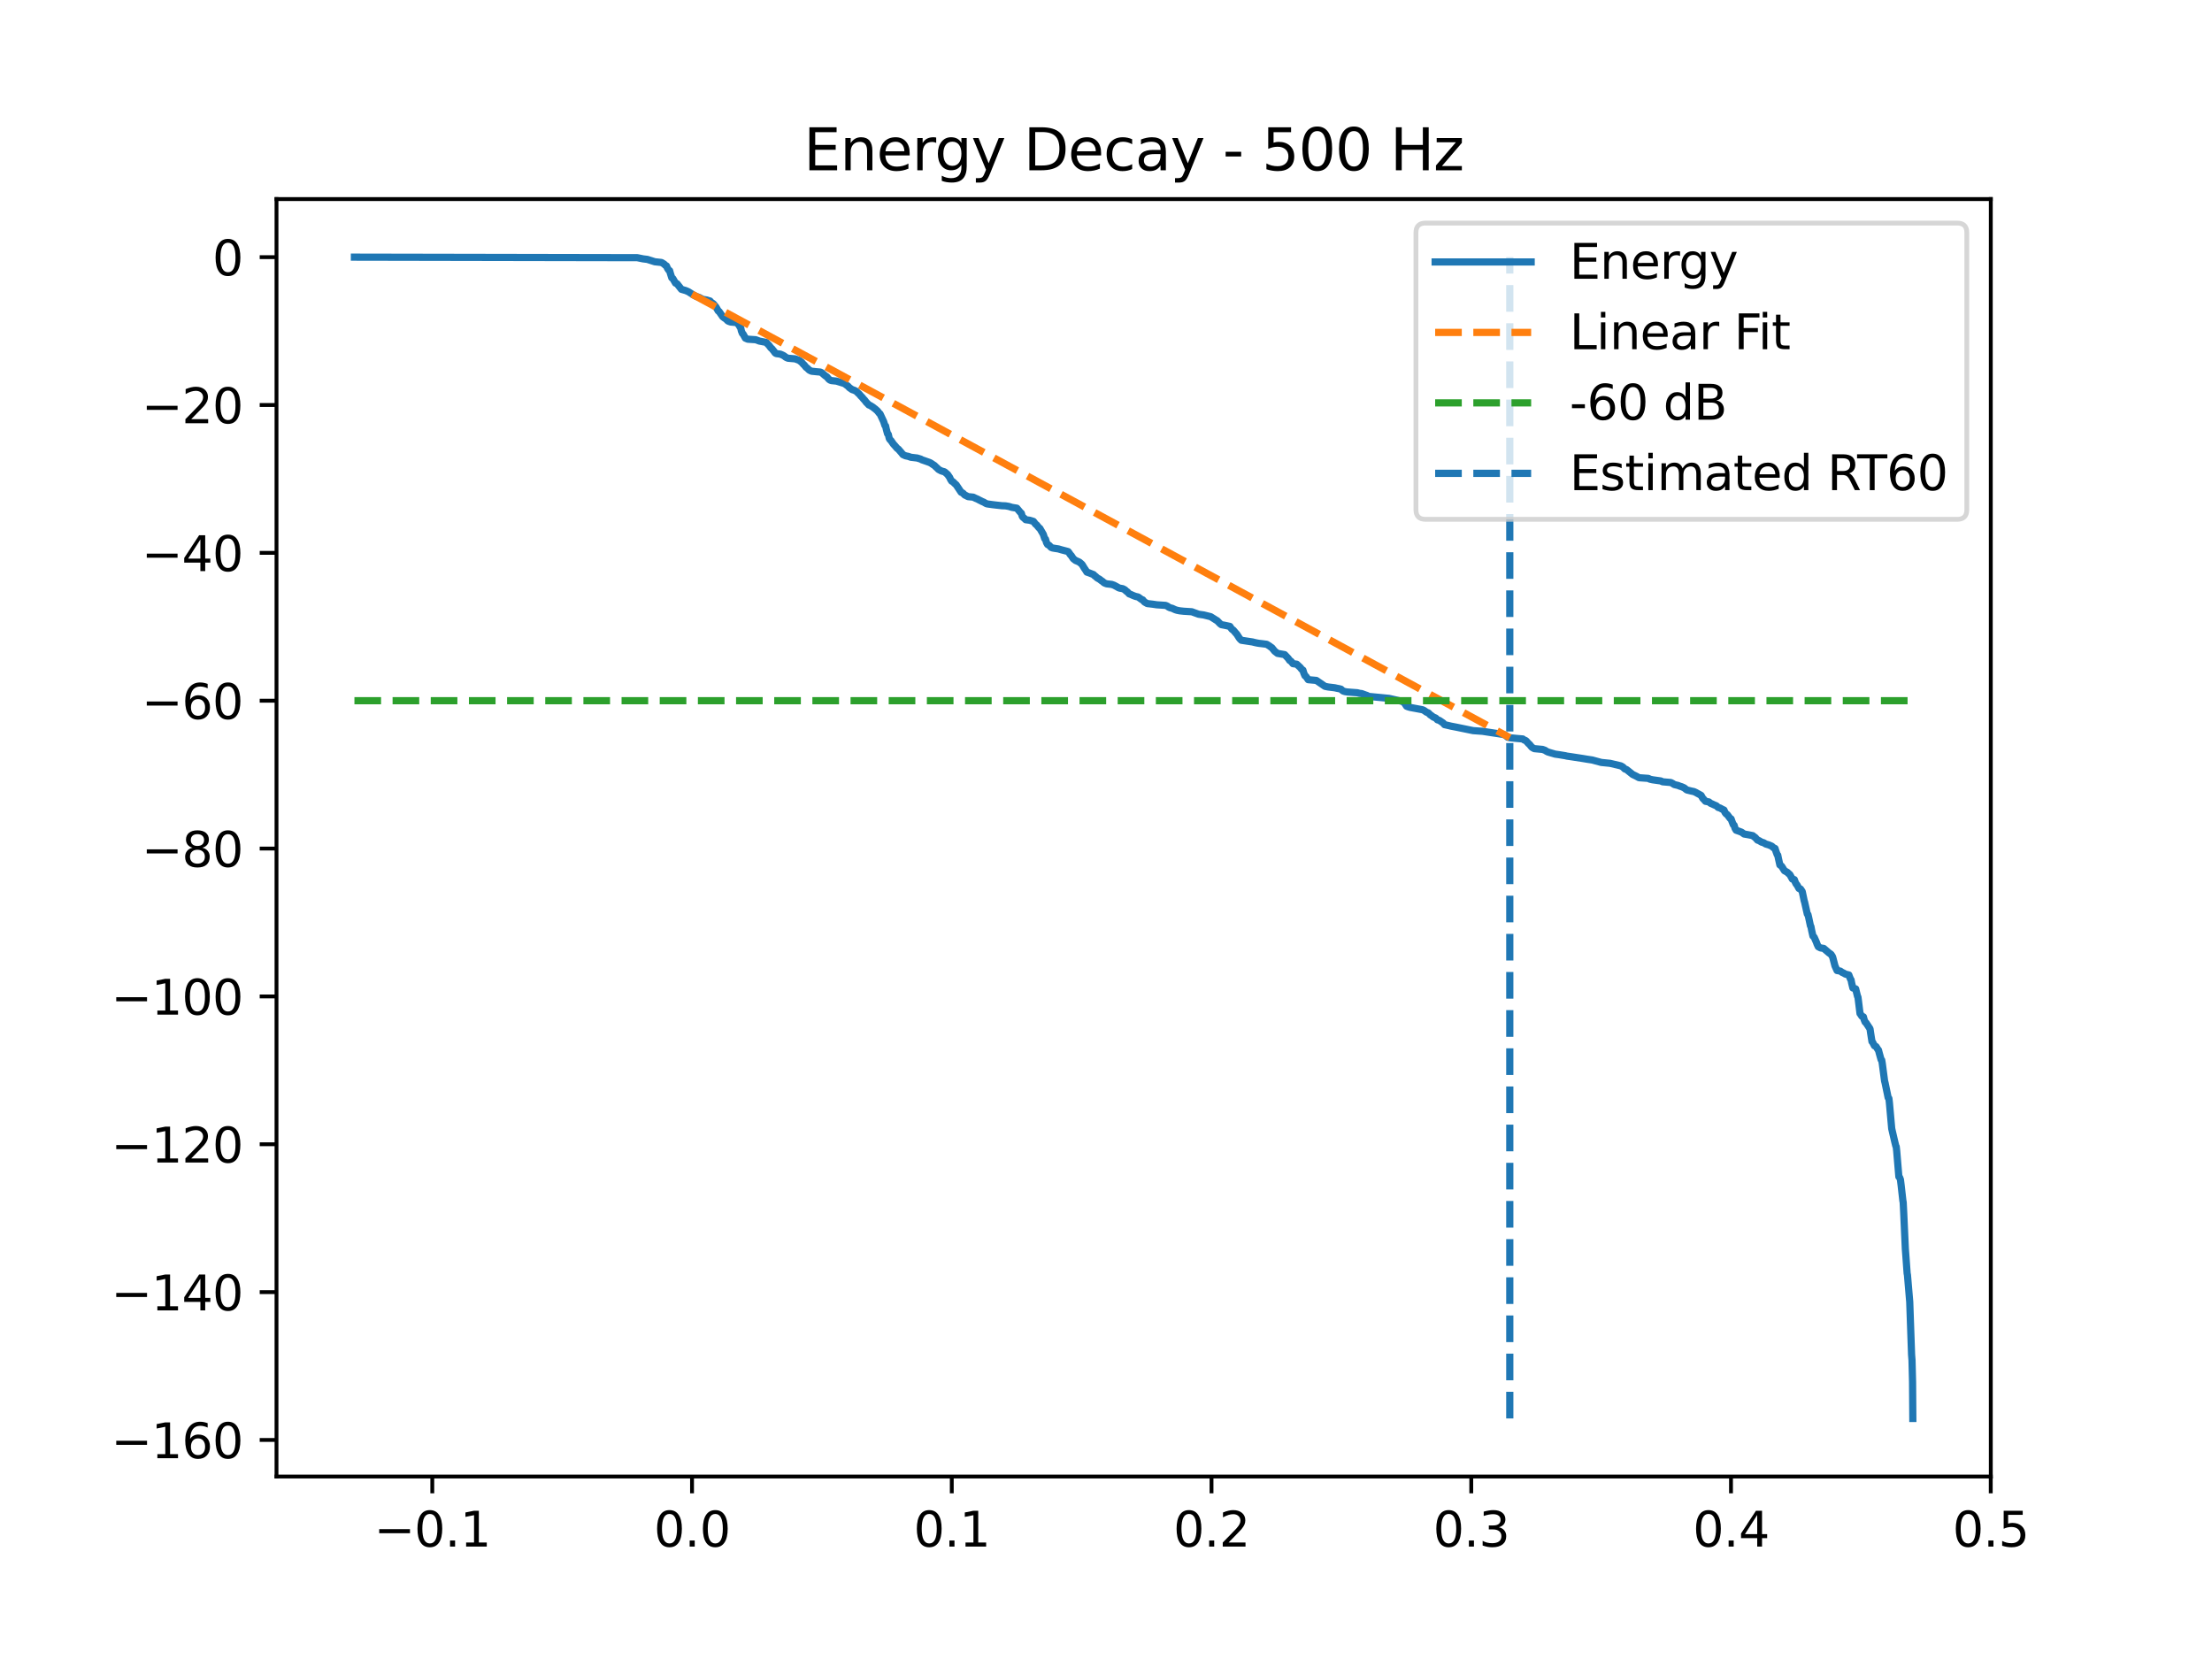 <?xml version="1.0" encoding="utf-8" standalone="no"?>
<!DOCTYPE svg PUBLIC "-//W3C//DTD SVG 1.1//EN"
  "http://www.w3.org/Graphics/SVG/1.1/DTD/svg11.dtd">
<svg xmlns:xlink="http://www.w3.org/1999/xlink" width="460.8pt" height="345.6pt" viewBox="0 0 460.8 345.6" xmlns="http://www.w3.org/2000/svg" version="1.1">
 <defs>
  <style type="text/css">*{stroke-linejoin: round; stroke-linecap: butt}</style>
 </defs>
 <g id="figure_1">
  <g id="patch_1">
   <path d="M 0 345.6 
L 460.8 345.6 
L 460.8 0 
L 0 0 
z
" style="fill: #ffffff"/>
  </g>
  <g id="axes_1">
   <g id="patch_2">
    <path d="M 57.6 307.584 
L 414.72 307.584 
L 414.72 41.472 
L 57.6 41.472 
z
" style="fill: #ffffff"/>
   </g>
   <g id="matplotlib.axis_1">
    <g id="xtick_1">
     <g id="line2d_1">
      <defs>
       <path id="m8fcb156459" d="M 0 0 
L 0 3.5 
" style="stroke: #000000; stroke-width: 0.8"/>
      </defs>
      <g>
       <use xlink:href="#m8fcb156459" x="90.054" y="307.584" style="stroke: #000000; stroke-width: 0.8"/>
      </g>
     </g>
     <g id="text_1">
      <!-- −0.1 -->
      <g transform="translate(77.913 322.182) scale(0.1 -0.1)">
       <defs>
        <path id="DejaVuSans-2212" d="M 678 2272 
L 4684 2272 
L 4684 1741 
L 678 1741 
L 678 2272 
z
" transform="scale(0.016)"/>
        <path id="DejaVuSans-30" d="M 2034 4250 
Q 1547 4250 1301 3770 
Q 1056 3291 1056 2328 
Q 1056 1369 1301 889 
Q 1547 409 2034 409 
Q 2525 409 2770 889 
Q 3016 1369 3016 2328 
Q 3016 3291 2770 3770 
Q 2525 4250 2034 4250 
z
M 2034 4750 
Q 2819 4750 3233 4129 
Q 3647 3509 3647 2328 
Q 3647 1150 3233 529 
Q 2819 -91 2034 -91 
Q 1250 -91 836 529 
Q 422 1150 422 2328 
Q 422 3509 836 4129 
Q 1250 4750 2034 4750 
z
" transform="scale(0.016)"/>
        <path id="DejaVuSans-2e" d="M 684 794 
L 1344 794 
L 1344 0 
L 684 0 
L 684 794 
z
" transform="scale(0.016)"/>
        <path id="DejaVuSans-31" d="M 794 531 
L 1825 531 
L 1825 4091 
L 703 3866 
L 703 4441 
L 1819 4666 
L 2450 4666 
L 2450 531 
L 3481 531 
L 3481 0 
L 794 0 
L 794 531 
z
" transform="scale(0.016)"/>
       </defs>
       <use xlink:href="#DejaVuSans-2212"/>
       <use xlink:href="#DejaVuSans-30" transform="translate(83.789 0)"/>
       <use xlink:href="#DejaVuSans-2e" transform="translate(147.412 0)"/>
       <use xlink:href="#DejaVuSans-31" transform="translate(179.199 0)"/>
      </g>
     </g>
    </g>
    <g id="xtick_2">
     <g id="line2d_2">
      <g>
       <use xlink:href="#m8fcb156459" x="144.163" y="307.584" style="stroke: #000000; stroke-width: 0.8"/>
      </g>
     </g>
     <g id="text_2">
      <!-- 0.0 -->
      <g transform="translate(136.212 322.182) scale(0.1 -0.1)">
       <use xlink:href="#DejaVuSans-30"/>
       <use xlink:href="#DejaVuSans-2e" transform="translate(63.623 0)"/>
       <use xlink:href="#DejaVuSans-30" transform="translate(95.41 0)"/>
      </g>
     </g>
    </g>
    <g id="xtick_3">
     <g id="line2d_3">
      <g>
       <use xlink:href="#m8fcb156459" x="198.272" y="307.584" style="stroke: #000000; stroke-width: 0.8"/>
      </g>
     </g>
     <g id="text_3">
      <!-- 0.1 -->
      <g transform="translate(190.321 322.182) scale(0.1 -0.1)">
       <use xlink:href="#DejaVuSans-30"/>
       <use xlink:href="#DejaVuSans-2e" transform="translate(63.623 0)"/>
       <use xlink:href="#DejaVuSans-31" transform="translate(95.41 0)"/>
      </g>
     </g>
    </g>
    <g id="xtick_4">
     <g id="line2d_4">
      <g>
       <use xlink:href="#m8fcb156459" x="252.381" y="307.584" style="stroke: #000000; stroke-width: 0.8"/>
      </g>
     </g>
     <g id="text_4">
      <!-- 0.2 -->
      <g transform="translate(244.43 322.182) scale(0.1 -0.1)">
       <defs>
        <path id="DejaVuSans-32" d="M 1228 531 
L 3431 531 
L 3431 0 
L 469 0 
L 469 531 
Q 828 903 1448 1529 
Q 2069 2156 2228 2338 
Q 2531 2678 2651 2914 
Q 2772 3150 2772 3378 
Q 2772 3750 2511 3984 
Q 2250 4219 1831 4219 
Q 1534 4219 1204 4116 
Q 875 4013 500 3803 
L 500 4441 
Q 881 4594 1212 4672 
Q 1544 4750 1819 4750 
Q 2544 4750 2975 4387 
Q 3406 4025 3406 3419 
Q 3406 3131 3298 2873 
Q 3191 2616 2906 2266 
Q 2828 2175 2409 1742 
Q 1991 1309 1228 531 
z
" transform="scale(0.016)"/>
       </defs>
       <use xlink:href="#DejaVuSans-30"/>
       <use xlink:href="#DejaVuSans-2e" transform="translate(63.623 0)"/>
       <use xlink:href="#DejaVuSans-32" transform="translate(95.41 0)"/>
      </g>
     </g>
    </g>
    <g id="xtick_5">
     <g id="line2d_5">
      <g>
       <use xlink:href="#m8fcb156459" x="306.491" y="307.584" style="stroke: #000000; stroke-width: 0.8"/>
      </g>
     </g>
     <g id="text_5">
      <!-- 0.3 -->
      <g transform="translate(298.539 322.182) scale(0.1 -0.1)">
       <defs>
        <path id="DejaVuSans-33" d="M 2597 2516 
Q 3050 2419 3304 2112 
Q 3559 1806 3559 1356 
Q 3559 666 3084 287 
Q 2609 -91 1734 -91 
Q 1441 -91 1130 -33 
Q 819 25 488 141 
L 488 750 
Q 750 597 1062 519 
Q 1375 441 1716 441 
Q 2309 441 2620 675 
Q 2931 909 2931 1356 
Q 2931 1769 2642 2001 
Q 2353 2234 1838 2234 
L 1294 2234 
L 1294 2753 
L 1863 2753 
Q 2328 2753 2575 2939 
Q 2822 3125 2822 3475 
Q 2822 3834 2567 4026 
Q 2313 4219 1838 4219 
Q 1578 4219 1281 4162 
Q 984 4106 628 3988 
L 628 4550 
Q 988 4650 1302 4700 
Q 1616 4750 1894 4750 
Q 2613 4750 3031 4423 
Q 3450 4097 3450 3541 
Q 3450 3153 3228 2886 
Q 3006 2619 2597 2516 
z
" transform="scale(0.016)"/>
       </defs>
       <use xlink:href="#DejaVuSans-30"/>
       <use xlink:href="#DejaVuSans-2e" transform="translate(63.623 0)"/>
       <use xlink:href="#DejaVuSans-33" transform="translate(95.41 0)"/>
      </g>
     </g>
    </g>
    <g id="xtick_6">
     <g id="line2d_6">
      <g>
       <use xlink:href="#m8fcb156459" x="360.6" y="307.584" style="stroke: #000000; stroke-width: 0.8"/>
      </g>
     </g>
     <g id="text_6">
      <!-- 0.4 -->
      <g transform="translate(352.648 322.182) scale(0.1 -0.1)">
       <defs>
        <path id="DejaVuSans-34" d="M 2419 4116 
L 825 1625 
L 2419 1625 
L 2419 4116 
z
M 2253 4666 
L 3047 4666 
L 3047 1625 
L 3713 1625 
L 3713 1100 
L 3047 1100 
L 3047 0 
L 2419 0 
L 2419 1100 
L 313 1100 
L 313 1709 
L 2253 4666 
z
" transform="scale(0.016)"/>
       </defs>
       <use xlink:href="#DejaVuSans-30"/>
       <use xlink:href="#DejaVuSans-2e" transform="translate(63.623 0)"/>
       <use xlink:href="#DejaVuSans-34" transform="translate(95.41 0)"/>
      </g>
     </g>
    </g>
    <g id="xtick_7">
     <g id="line2d_7">
      <g>
       <use xlink:href="#m8fcb156459" x="414.709" y="307.584" style="stroke: #000000; stroke-width: 0.8"/>
      </g>
     </g>
     <g id="text_7">
      <!-- 0.5 -->
      <g transform="translate(406.757 322.182) scale(0.1 -0.1)">
       <defs>
        <path id="DejaVuSans-35" d="M 691 4666 
L 3169 4666 
L 3169 4134 
L 1269 4134 
L 1269 2991 
Q 1406 3038 1543 3061 
Q 1681 3084 1819 3084 
Q 2600 3084 3056 2656 
Q 3513 2228 3513 1497 
Q 3513 744 3044 326 
Q 2575 -91 1722 -91 
Q 1428 -91 1123 -41 
Q 819 9 494 109 
L 494 744 
Q 775 591 1075 516 
Q 1375 441 1709 441 
Q 2250 441 2565 725 
Q 2881 1009 2881 1497 
Q 2881 1984 2565 2268 
Q 2250 2553 1709 2553 
Q 1456 2553 1204 2497 
Q 953 2441 691 2322 
L 691 4666 
z
" transform="scale(0.016)"/>
       </defs>
       <use xlink:href="#DejaVuSans-30"/>
       <use xlink:href="#DejaVuSans-2e" transform="translate(63.623 0)"/>
       <use xlink:href="#DejaVuSans-35" transform="translate(95.41 0)"/>
      </g>
     </g>
    </g>
   </g>
   <g id="matplotlib.axis_2">
    <g id="ytick_1">
     <g id="line2d_8">
      <defs>
       <path id="mbde8829009" d="M 0 0 
L -3.5 0 
" style="stroke: #000000; stroke-width: 0.8"/>
      </defs>
      <g>
       <use xlink:href="#mbde8829009" x="57.6" y="299.973" style="stroke: #000000; stroke-width: 0.8"/>
      </g>
     </g>
     <g id="text_8">
      <!-- −160 -->
      <g transform="translate(23.133 303.773) scale(0.1 -0.1)">
       <defs>
        <path id="DejaVuSans-36" d="M 2113 2584 
Q 1688 2584 1439 2293 
Q 1191 2003 1191 1497 
Q 1191 994 1439 701 
Q 1688 409 2113 409 
Q 2538 409 2786 701 
Q 3034 994 3034 1497 
Q 3034 2003 2786 2293 
Q 2538 2584 2113 2584 
z
M 3366 4563 
L 3366 3988 
Q 3128 4100 2886 4159 
Q 2644 4219 2406 4219 
Q 1781 4219 1451 3797 
Q 1122 3375 1075 2522 
Q 1259 2794 1537 2939 
Q 1816 3084 2150 3084 
Q 2853 3084 3261 2657 
Q 3669 2231 3669 1497 
Q 3669 778 3244 343 
Q 2819 -91 2113 -91 
Q 1303 -91 875 529 
Q 447 1150 447 2328 
Q 447 3434 972 4092 
Q 1497 4750 2381 4750 
Q 2619 4750 2861 4703 
Q 3103 4656 3366 4563 
z
" transform="scale(0.016)"/>
       </defs>
       <use xlink:href="#DejaVuSans-2212"/>
       <use xlink:href="#DejaVuSans-31" transform="translate(83.789 0)"/>
       <use xlink:href="#DejaVuSans-36" transform="translate(147.412 0)"/>
       <use xlink:href="#DejaVuSans-30" transform="translate(211.035 0)"/>
      </g>
     </g>
    </g>
    <g id="ytick_2">
     <g id="line2d_9">
      <g>
       <use xlink:href="#mbde8829009" x="57.6" y="269.173" style="stroke: #000000; stroke-width: 0.8"/>
      </g>
     </g>
     <g id="text_9">
      <!-- −140 -->
      <g transform="translate(23.133 272.972) scale(0.1 -0.1)">
       <use xlink:href="#DejaVuSans-2212"/>
       <use xlink:href="#DejaVuSans-31" transform="translate(83.789 0)"/>
       <use xlink:href="#DejaVuSans-34" transform="translate(147.412 0)"/>
       <use xlink:href="#DejaVuSans-30" transform="translate(211.035 0)"/>
      </g>
     </g>
    </g>
    <g id="ytick_3">
     <g id="line2d_10">
      <g>
       <use xlink:href="#mbde8829009" x="57.6" y="238.372" style="stroke: #000000; stroke-width: 0.8"/>
      </g>
     </g>
     <g id="text_10">
      <!-- −120 -->
      <g transform="translate(23.133 242.171) scale(0.1 -0.1)">
       <use xlink:href="#DejaVuSans-2212"/>
       <use xlink:href="#DejaVuSans-31" transform="translate(83.789 0)"/>
       <use xlink:href="#DejaVuSans-32" transform="translate(147.412 0)"/>
       <use xlink:href="#DejaVuSans-30" transform="translate(211.035 0)"/>
      </g>
     </g>
    </g>
    <g id="ytick_4">
     <g id="line2d_11">
      <g>
       <use xlink:href="#mbde8829009" x="57.6" y="207.571" style="stroke: #000000; stroke-width: 0.8"/>
      </g>
     </g>
     <g id="text_11">
      <!-- −100 -->
      <g transform="translate(23.133 211.371) scale(0.1 -0.1)">
       <use xlink:href="#DejaVuSans-2212"/>
       <use xlink:href="#DejaVuSans-31" transform="translate(83.789 0)"/>
       <use xlink:href="#DejaVuSans-30" transform="translate(147.412 0)"/>
       <use xlink:href="#DejaVuSans-30" transform="translate(211.035 0)"/>
      </g>
     </g>
    </g>
    <g id="ytick_5">
     <g id="line2d_12">
      <g>
       <use xlink:href="#mbde8829009" x="57.6" y="176.771" style="stroke: #000000; stroke-width: 0.8"/>
      </g>
     </g>
     <g id="text_12">
      <!-- −80 -->
      <g transform="translate(29.495 180.57) scale(0.1 -0.1)">
       <defs>
        <path id="DejaVuSans-38" d="M 2034 2216 
Q 1584 2216 1326 1975 
Q 1069 1734 1069 1313 
Q 1069 891 1326 650 
Q 1584 409 2034 409 
Q 2484 409 2743 651 
Q 3003 894 3003 1313 
Q 3003 1734 2745 1975 
Q 2488 2216 2034 2216 
z
M 1403 2484 
Q 997 2584 770 2862 
Q 544 3141 544 3541 
Q 544 4100 942 4425 
Q 1341 4750 2034 4750 
Q 2731 4750 3128 4425 
Q 3525 4100 3525 3541 
Q 3525 3141 3298 2862 
Q 3072 2584 2669 2484 
Q 3125 2378 3379 2068 
Q 3634 1759 3634 1313 
Q 3634 634 3220 271 
Q 2806 -91 2034 -91 
Q 1263 -91 848 271 
Q 434 634 434 1313 
Q 434 1759 690 2068 
Q 947 2378 1403 2484 
z
M 1172 3481 
Q 1172 3119 1398 2916 
Q 1625 2713 2034 2713 
Q 2441 2713 2670 2916 
Q 2900 3119 2900 3481 
Q 2900 3844 2670 4047 
Q 2441 4250 2034 4250 
Q 1625 4250 1398 4047 
Q 1172 3844 1172 3481 
z
" transform="scale(0.016)"/>
       </defs>
       <use xlink:href="#DejaVuSans-2212"/>
       <use xlink:href="#DejaVuSans-38" transform="translate(83.789 0)"/>
       <use xlink:href="#DejaVuSans-30" transform="translate(147.412 0)"/>
      </g>
     </g>
    </g>
    <g id="ytick_6">
     <g id="line2d_13">
      <g>
       <use xlink:href="#mbde8829009" x="57.6" y="145.97" style="stroke: #000000; stroke-width: 0.8"/>
      </g>
     </g>
     <g id="text_13">
      <!-- −60 -->
      <g transform="translate(29.495 149.769) scale(0.1 -0.1)">
       <use xlink:href="#DejaVuSans-2212"/>
       <use xlink:href="#DejaVuSans-36" transform="translate(83.789 0)"/>
       <use xlink:href="#DejaVuSans-30" transform="translate(147.412 0)"/>
      </g>
     </g>
    </g>
    <g id="ytick_7">
     <g id="line2d_14">
      <g>
       <use xlink:href="#mbde8829009" x="57.6" y="115.169" style="stroke: #000000; stroke-width: 0.8"/>
      </g>
     </g>
     <g id="text_14">
      <!-- −40 -->
      <g transform="translate(29.495 118.969) scale(0.1 -0.1)">
       <use xlink:href="#DejaVuSans-2212"/>
       <use xlink:href="#DejaVuSans-34" transform="translate(83.789 0)"/>
       <use xlink:href="#DejaVuSans-30" transform="translate(147.412 0)"/>
      </g>
     </g>
    </g>
    <g id="ytick_8">
     <g id="line2d_15">
      <g>
       <use xlink:href="#mbde8829009" x="57.6" y="84.369" style="stroke: #000000; stroke-width: 0.8"/>
      </g>
     </g>
     <g id="text_15">
      <!-- −20 -->
      <g transform="translate(29.495 88.168) scale(0.1 -0.1)">
       <use xlink:href="#DejaVuSans-2212"/>
       <use xlink:href="#DejaVuSans-32" transform="translate(83.789 0)"/>
       <use xlink:href="#DejaVuSans-30" transform="translate(147.412 0)"/>
      </g>
     </g>
    </g>
    <g id="ytick_9">
     <g id="line2d_16">
      <g>
       <use xlink:href="#mbde8829009" x="57.6" y="53.568" style="stroke: #000000; stroke-width: 0.8"/>
      </g>
     </g>
     <g id="text_16">
      <!-- 0 -->
      <g transform="translate(44.237 57.367) scale(0.1 -0.1)">
       <use xlink:href="#DejaVuSans-30"/>
      </g>
     </g>
    </g>
   </g>
   <g id="line2d_17">
    <path d="M 73.833 53.568 
L 132.744 53.679 
L 133.961 53.925 
L 134.852 54.036 
L 136.408 54.529 
L 137.805 54.68 
L 138.358 55.018 
L 138.617 55.286 
L 138.831 55.386 
L 139.057 55.905 
L 139.316 56.286 
L 139.496 56.387 
L 139.654 56.963 
L 139.947 57.882 
L 140.173 58.03 
L 140.725 58.981 
L 141.029 59.098 
L 141.954 60.271 
L 142.811 60.519 
L 143.092 60.632 
L 143.419 60.78 
L 143.611 60.901 
L 143.927 61.108 
L 144.118 61.218 
L 144.434 61.447 
L 144.659 61.551 
L 145.009 61.74 
L 145.347 61.848 
L 145.753 62.008 
L 145.978 62.136 
L 146.283 62.293 
L 146.621 62.402 
L 147.241 62.496 
L 147.545 62.602 
L 147.906 62.695 
L 148.097 62.924 
L 148.357 63.137 
L 148.56 63.242 
L 149.112 63.902 
L 149.259 64.138 
L 149.619 64.769 
L 149.788 64.867 
L 150.555 65.976 
L 150.893 66.237 
L 151.107 66.374 
L 151.265 66.483 
L 151.626 66.859 
L 151.885 66.972 
L 152.223 67.083 
L 153.463 67.196 
L 153.937 67.717 
L 154.173 68.147 
L 154.286 68.245 
L 154.444 68.937 
L 154.658 69.463 
L 154.793 69.572 
L 155.278 70.447 
L 155.774 70.659 
L 157.431 70.77 
L 158.198 71.052 
L 159.607 71.321 
L 160.035 71.782 
L 160.182 71.925 
L 160.61 72.497 
L 160.768 72.604 
L 161.275 73.23 
L 161.478 73.524 
L 161.704 73.659 
L 162.549 73.772 
L 162.944 73.935 
L 163.192 74.057 
L 163.372 74.17 
L 163.676 74.405 
L 163.891 74.52 
L 164.161 74.629 
L 165.627 74.754 
L 166.472 75.063 
L 166.799 75.317 
L 166.957 75.426 
L 167.374 75.899 
L 167.52 76.022 
L 167.949 76.549 
L 168.129 76.656 
L 168.569 77.083 
L 168.794 77.208 
L 169.087 77.334 
L 170.169 77.443 
L 170.88 77.506 
L 171.195 77.656 
L 171.804 78.189 
L 172.018 78.356 
L 172.199 78.453 
L 172.695 79.021 
L 172.931 79.186 
L 173.213 79.286 
L 174.261 79.396 
L 175.851 79.884 
L 176.054 80.003 
L 176.415 80.278 
L 176.584 80.389 
L 176.978 80.792 
L 177.159 80.909 
L 177.508 81.158 
L 177.869 81.27 
L 178.263 81.448 
L 178.444 81.574 
L 178.816 81.944 
L 178.962 82.057 
L 179.379 82.553 
L 179.537 82.687 
L 179.932 83.175 
L 180.078 83.301 
L 180.484 83.84 
L 180.642 83.98 
L 180.991 84.355 
L 181.262 84.458 
L 181.668 84.711 
L 181.848 84.826 
L 182.164 85.082 
L 182.321 85.189 
L 182.648 85.485 
L 182.795 85.613 
L 183.167 86.093 
L 183.325 86.213 
L 184.08 87.826 
L 184.339 88.628 
L 184.486 88.735 
L 184.632 89.412 
L 184.892 90.362 
L 185.049 90.487 
L 185.252 91.348 
L 185.433 91.63 
L 185.568 91.72 
L 186.087 92.476 
L 186.481 92.912 
L 186.628 93.084 
L 186.921 93.427 
L 187.112 93.53 
L 187.597 94.094 
L 187.755 94.271 
L 188.104 94.71 
L 188.352 94.819 
L 188.645 94.952 
L 189.22 95.071 
L 189.75 95.259 
L 190.088 95.297 
L 191.058 95.412 
L 191.813 95.643 
L 192.05 95.787 
L 192.512 95.943 
L 193.651 96.343 
L 193.977 96.515 
L 194.169 96.651 
L 194.462 96.846 
L 194.643 96.955 
L 195.026 97.329 
L 195.184 97.46 
L 195.522 97.801 
L 195.736 97.91 
L 196.052 98.082 
L 196.39 98.192 
L 196.751 98.285 
L 196.931 98.429 
L 197.235 98.699 
L 197.382 98.814 
L 197.844 99.477 
L 198.002 99.839 
L 198.25 100.227 
L 198.487 100.338 
L 199.005 100.846 
L 199.174 100.972 
L 200.223 102.545 
L 200.561 102.699 
L 201 103.14 
L 201.271 103.246 
L 201.643 103.456 
L 202.748 103.567 
L 203.232 103.809 
L 203.48 103.905 
L 203.717 104.016 
L 204.067 104.205 
L 204.303 104.318 
L 204.641 104.492 
L 204.912 104.596 
L 205.284 104.821 
L 205.532 104.942 
L 205.825 104.999 
L 206.783 105.13 
L 207.629 105.23 
L 208.722 105.35 
L 209.466 105.378 
L 210.143 105.493 
L 210.808 105.695 
L 211.822 105.861 
L 212.431 106.588 
L 212.634 106.818 
L 212.758 106.909 
L 212.961 107.572 
L 213.152 107.808 
L 213.321 107.914 
L 213.671 108.264 
L 214.483 108.376 
L 214.99 108.523 
L 215.283 108.617 
L 215.429 108.796 
L 215.745 109.218 
L 215.925 109.324 
L 216.421 109.935 
L 216.613 110.064 
L 217.335 111.308 
L 217.628 112.204 
L 217.797 112.318 
L 218.011 113.05 
L 218.236 113.434 
L 218.541 113.587 
L 218.98 114.044 
L 219.285 114.154 
L 219.657 114.222 
L 220.48 114.346 
L 221.122 114.537 
L 222.227 114.825 
L 222.509 114.904 
L 222.655 115.081 
L 223.005 115.595 
L 223.14 115.714 
L 223.58 116.376 
L 223.76 116.52 
L 224.064 116.757 
L 224.324 116.866 
L 224.651 117.007 
L 224.876 117.122 
L 225.304 117.486 
L 225.44 117.634 
L 225.913 118.416 
L 226.048 118.594 
L 226.42 119.183 
L 226.781 119.297 
L 227.807 119.701 
L 228.044 119.962 
L 228.213 120.06 
L 228.54 120.371 
L 228.72 120.483 
L 228.991 120.621 
L 229.16 120.745 
L 229.464 120.984 
L 229.644 121.093 
L 230.005 121.405 
L 230.242 121.513 
L 230.535 121.62 
L 231.583 121.741 
L 232.068 121.91 
L 232.789 122.296 
L 233.004 122.434 
L 233.263 122.522 
L 233.894 122.634 
L 234.345 122.872 
L 234.627 123.163 
L 234.819 123.27 
L 235.247 123.72 
L 235.54 123.823 
L 235.991 124.026 
L 236.273 124.14 
L 236.6 124.256 
L 237.096 124.364 
L 237.828 124.891 
L 238.054 124.964 
L 238.212 125.178 
L 238.471 125.447 
L 238.674 125.545 
L 238.978 125.731 
L 240.105 125.861 
L 240.973 125.989 
L 242.811 126.113 
L 243.217 126.289 
L 243.442 126.468 
L 243.735 126.604 
L 244.209 126.728 
L 244.569 126.898 
L 244.84 127.019 
L 245.189 127.129 
L 245.764 127.244 
L 246.576 127.333 
L 248.278 127.439 
L 248.729 127.608 
L 249.699 127.956 
L 250.758 128.106 
L 251.356 128.255 
L 252.201 128.464 
L 253.058 129 
L 253.317 129.174 
L 253.531 129.276 
L 253.993 129.749 
L 254.163 129.924 
L 254.422 130.123 
L 255.019 130.235 
L 256.214 130.49 
L 256.383 130.761 
L 256.665 131.125 
L 256.891 131.24 
L 257.488 131.941 
L 257.635 132.088 
L 258.153 132.9 
L 258.322 133.113 
L 258.604 133.379 
L 260.926 133.731 
L 261.343 133.84 
L 261.884 133.955 
L 262.324 134.027 
L 262.899 134.09 
L 263.88 134.217 
L 264.511 134.614 
L 264.748 134.809 
L 264.928 134.903 
L 265.548 135.663 
L 266.134 136.112 
L 267.622 136.371 
L 268.377 137.174 
L 268.659 137.587 
L 268.907 137.718 
L 269.347 138.254 
L 270.136 138.366 
L 270.88 139.06 
L 271.196 139.473 
L 271.421 139.593 
L 271.601 140.206 
L 271.849 140.775 
L 272.03 140.88 
L 272.526 141.588 
L 274.217 141.743 
L 276.02 142.978 
L 276.685 143.111 
L 278.061 143.277 
L 278.455 143.369 
L 279.008 143.476 
L 279.357 143.571 
L 279.549 143.767 
L 279.819 143.96 
L 280.191 144.074 
L 280.642 144.148 
L 282.04 144.257 
L 282.739 144.307 
L 283.201 144.429 
L 283.663 144.484 
L 284.509 144.792 
L 284.757 144.867 
L 284.971 145.008 
L 285.23 145.083 
L 287.755 145.326 
L 288.251 145.375 
L 289.379 145.486 
L 291.757 146.03 
L 292.163 146.14 
L 292.512 146.389 
L 292.648 146.549 
L 293.02 147.121 
L 293.29 147.231 
L 293.741 147.365 
L 296.3 147.843 
L 296.537 147.938 
L 296.74 148.058 
L 297.145 148.35 
L 297.551 148.508 
L 297.957 148.927 
L 298.16 149.045 
L 298.577 149.369 
L 299.096 149.586 
L 299.434 149.949 
L 299.828 150.065 
L 300.629 150.605 
L 300.922 150.955 
L 301.587 151.107 
L 302.297 151.276 
L 303.312 151.47 
L 306.885 152.204 
L 308.813 152.339 
L 313.187 153.003 
L 313.547 153.153 
L 313.728 153.278 
L 314.077 153.581 
L 314.652 153.7 
L 315.96 153.828 
L 317.222 153.937 
L 317.493 154.15 
L 317.752 154.234 
L 317.932 154.356 
L 318.44 154.919 
L 318.609 155.049 
L 319.093 155.643 
L 319.296 155.774 
L 319.612 155.955 
L 321.337 156.116 
L 321.867 156.308 
L 322.103 156.471 
L 322.419 156.637 
L 322.768 156.746 
L 323.208 156.878 
L 323.636 156.999 
L 323.975 157.099 
L 324.764 157.21 
L 326.094 157.429 
L 326.398 157.508 
L 327.244 157.628 
L 329.769 158.016 
L 330.58 158.153 
L 331.696 158.322 
L 333.579 158.83 
L 335.405 159.014 
L 337.637 159.539 
L 337.874 159.668 
L 338.065 159.783 
L 338.494 160.197 
L 338.832 160.307 
L 340.117 161.337 
L 340.444 161.49 
L 340.895 161.712 
L 341.12 161.836 
L 341.436 162.012 
L 343.397 162.153 
L 343.691 162.317 
L 344.254 162.442 
L 345.99 162.686 
L 346.34 162.86 
L 348.064 163.01 
L 348.493 163.234 
L 348.752 163.425 
L 349.056 163.502 
L 349.575 163.622 
L 349.936 163.775 
L 350.296 163.881 
L 350.837 164.121 
L 351.029 164.271 
L 351.379 164.555 
L 351.931 164.691 
L 352.325 164.789 
L 352.867 164.899 
L 353.306 165.098 
L 353.543 165.24 
L 353.96 165.46 
L 354.366 165.692 
L 354.749 166.355 
L 354.896 166.471 
L 355.29 166.925 
L 355.989 167.054 
L 356.35 167.347 
L 356.62 167.454 
L 357.128 167.693 
L 357.545 167.858 
L 357.917 168.204 
L 358.311 168.324 
L 358.886 168.639 
L 359.134 168.742 
L 359.348 169.24 
L 359.585 169.555 
L 359.799 169.67 
L 360.419 170.494 
L 360.622 170.594 
L 360.78 171.055 
L 361.073 171.798 
L 361.242 171.901 
L 361.445 172.563 
L 361.671 172.952 
L 362.369 173.196 
L 362.764 173.347 
L 362.967 173.476 
L 363.339 173.744 
L 364.151 173.882 
L 365.131 174.079 
L 365.424 174.33 
L 365.616 174.439 
L 366.123 175.009 
L 366.45 175.121 
L 366.969 175.434 
L 367.363 175.541 
L 367.859 175.83 
L 368.445 175.999 
L 369.099 176.278 
L 369.471 176.619 
L 369.776 176.747 
L 369.933 177.265 
L 370.215 178.036 
L 370.339 178.143 
L 370.475 178.817 
L 370.779 180.181 
L 371.128 180.426 
L 371.737 181.388 
L 372.368 181.736 
L 372.537 181.94 
L 372.752 182.092 
L 372.864 182.203 
L 373.383 183.129 
L 373.8 183.242 
L 373.958 183.71 
L 374.183 184.176 
L 374.319 184.287 
L 374.758 185.083 
L 375.074 185.19 
L 375.435 185.722 
L 375.84 187.639 
L 375.931 187.92 
L 376.494 190.411 
L 376.629 190.522 
L 376.765 191.076 
L 377.148 192.877 
L 377.249 193.003 
L 377.396 193.802 
L 377.667 194.996 
L 377.915 195.214 
L 378.399 196.308 
L 378.535 196.692 
L 378.783 197.219 
L 378.985 197.326 
L 379.256 197.467 
L 379.91 197.568 
L 381.026 198.52 
L 381.42 198.789 
L 381.713 199.234 
L 381.804 199.475 
L 382.255 201.202 
L 382.694 202.179 
L 383.359 202.288 
L 383.754 202.574 
L 384.013 202.677 
L 384.43 202.923 
L 385.152 203.1 
L 385.276 203.452 
L 385.524 204.041 
L 385.614 204.136 
L 385.738 204.797 
L 385.986 205.814 
L 386.572 206.001 
L 386.696 206.525 
L 386.967 207.602 
L 387.045 207.713 
L 387.147 208.49 
L 387.474 211.138 
L 387.575 211.263 
L 387.857 211.698 
L 388.184 211.828 
L 388.331 212.404 
L 388.545 212.921 
L 388.691 213.014 
L 389.48 214.202 
L 389.559 214.33 
L 389.683 215.176 
L 389.965 216.975 
L 390.078 217.075 
L 390.484 217.855 
L 390.822 218.023 
L 391.194 218.621 
L 391.318 218.754 
L 391.498 219.437 
L 391.859 220.737 
L 391.994 220.84 
L 392.107 221.506 
L 392.592 225.185 
L 392.704 225.616 
L 393.336 228.663 
L 393.493 228.826 
L 393.595 229.716 
L 394.08 235.124 
L 394.722 237.893 
L 394.936 238.75 
L 395.015 238.863 
L 395.117 239.781 
L 395.568 245.141 
L 395.725 245.281 
L 395.895 245.734 
L 396.041 246.922 
L 396.402 250.119 
L 396.469 250.469 
L 396.582 252.725 
L 396.92 260.217 
L 397.011 261.391 
L 397.292 265.268 
L 397.36 265.625 
L 397.833 271.219 
L 398.217 282.19 
L 398.307 283.34 
L 398.42 287.849 
L 398.476 295.488 
L 398.476 295.488 
" clip-path="url(#p02886c30be)" style="fill: none; stroke: #1f77b4; stroke-width: 1.5; stroke-linecap: square"/>
   </g>
   <g id="line2d_18">
    <path d="M 144.163 61.277 
L 314.517 153.67 
" clip-path="url(#p02886c30be)" style="fill: none; stroke-dasharray: 5.55,2.4; stroke-dashoffset: 0; stroke: #ff7f0e; stroke-width: 1.5"/>
   </g>
   <g id="line2d_19">
    <path d="M 73.833 145.97 
L 398.487 145.97 
L 398.487 145.97 
" clip-path="url(#p02886c30be)" style="fill: none; stroke-dasharray: 5.55,2.4; stroke-dashoffset: 0; stroke: #2ca02c; stroke-width: 1.5"/>
   </g>
   <g id="LineCollection_1">
    <path d="M 314.517 295.488 
L 314.517 53.568 
" clip-path="url(#p02886c30be)" style="fill: none; stroke-dasharray: 5.55,2.4; stroke-dashoffset: 0; stroke: #1f77b4; stroke-width: 1.5"/>
   </g>
   <g id="patch_3">
    <path d="M 57.6 307.584 
L 57.6 41.472 
" style="fill: none; stroke: #000000; stroke-width: 0.8; stroke-linejoin: miter; stroke-linecap: square"/>
   </g>
   <g id="patch_4">
    <path d="M 414.72 307.584 
L 414.72 41.472 
" style="fill: none; stroke: #000000; stroke-width: 0.8; stroke-linejoin: miter; stroke-linecap: square"/>
   </g>
   <g id="patch_5">
    <path d="M 57.6 307.584 
L 414.72 307.584 
" style="fill: none; stroke: #000000; stroke-width: 0.8; stroke-linejoin: miter; stroke-linecap: square"/>
   </g>
   <g id="patch_6">
    <path d="M 57.6 41.472 
L 414.72 41.472 
" style="fill: none; stroke: #000000; stroke-width: 0.8; stroke-linejoin: miter; stroke-linecap: square"/>
   </g>
   <g id="text_17">
    <!-- Energy Decay - 500 Hz -->
    <g transform="translate(167.407 35.472) scale(0.12 -0.12)">
     <defs>
      <path id="DejaVuSans-45" d="M 628 4666 
L 3578 4666 
L 3578 4134 
L 1259 4134 
L 1259 2753 
L 3481 2753 
L 3481 2222 
L 1259 2222 
L 1259 531 
L 3634 531 
L 3634 0 
L 628 0 
L 628 4666 
z
" transform="scale(0.016)"/>
      <path id="DejaVuSans-6e" d="M 3513 2113 
L 3513 0 
L 2938 0 
L 2938 2094 
Q 2938 2591 2744 2837 
Q 2550 3084 2163 3084 
Q 1697 3084 1428 2787 
Q 1159 2491 1159 1978 
L 1159 0 
L 581 0 
L 581 3500 
L 1159 3500 
L 1159 2956 
Q 1366 3272 1645 3428 
Q 1925 3584 2291 3584 
Q 2894 3584 3203 3211 
Q 3513 2838 3513 2113 
z
" transform="scale(0.016)"/>
      <path id="DejaVuSans-65" d="M 3597 1894 
L 3597 1613 
L 953 1613 
Q 991 1019 1311 708 
Q 1631 397 2203 397 
Q 2534 397 2845 478 
Q 3156 559 3463 722 
L 3463 178 
Q 3153 47 2828 -22 
Q 2503 -91 2169 -91 
Q 1331 -91 842 396 
Q 353 884 353 1716 
Q 353 2575 817 3079 
Q 1281 3584 2069 3584 
Q 2775 3584 3186 3129 
Q 3597 2675 3597 1894 
z
M 3022 2063 
Q 3016 2534 2758 2815 
Q 2500 3097 2075 3097 
Q 1594 3097 1305 2825 
Q 1016 2553 972 2059 
L 3022 2063 
z
" transform="scale(0.016)"/>
      <path id="DejaVuSans-72" d="M 2631 2963 
Q 2534 3019 2420 3045 
Q 2306 3072 2169 3072 
Q 1681 3072 1420 2755 
Q 1159 2438 1159 1844 
L 1159 0 
L 581 0 
L 581 3500 
L 1159 3500 
L 1159 2956 
Q 1341 3275 1631 3429 
Q 1922 3584 2338 3584 
Q 2397 3584 2469 3576 
Q 2541 3569 2628 3553 
L 2631 2963 
z
" transform="scale(0.016)"/>
      <path id="DejaVuSans-67" d="M 2906 1791 
Q 2906 2416 2648 2759 
Q 2391 3103 1925 3103 
Q 1463 3103 1205 2759 
Q 947 2416 947 1791 
Q 947 1169 1205 825 
Q 1463 481 1925 481 
Q 2391 481 2648 825 
Q 2906 1169 2906 1791 
z
M 3481 434 
Q 3481 -459 3084 -895 
Q 2688 -1331 1869 -1331 
Q 1566 -1331 1297 -1286 
Q 1028 -1241 775 -1147 
L 775 -588 
Q 1028 -725 1275 -790 
Q 1522 -856 1778 -856 
Q 2344 -856 2625 -561 
Q 2906 -266 2906 331 
L 2906 616 
Q 2728 306 2450 153 
Q 2172 0 1784 0 
Q 1141 0 747 490 
Q 353 981 353 1791 
Q 353 2603 747 3093 
Q 1141 3584 1784 3584 
Q 2172 3584 2450 3431 
Q 2728 3278 2906 2969 
L 2906 3500 
L 3481 3500 
L 3481 434 
z
" transform="scale(0.016)"/>
      <path id="DejaVuSans-79" d="M 2059 -325 
Q 1816 -950 1584 -1140 
Q 1353 -1331 966 -1331 
L 506 -1331 
L 506 -850 
L 844 -850 
Q 1081 -850 1212 -737 
Q 1344 -625 1503 -206 
L 1606 56 
L 191 3500 
L 800 3500 
L 1894 763 
L 2988 3500 
L 3597 3500 
L 2059 -325 
z
" transform="scale(0.016)"/>
      <path id="DejaVuSans-20" transform="scale(0.016)"/>
      <path id="DejaVuSans-44" d="M 1259 4147 
L 1259 519 
L 2022 519 
Q 2988 519 3436 956 
Q 3884 1394 3884 2338 
Q 3884 3275 3436 3711 
Q 2988 4147 2022 4147 
L 1259 4147 
z
M 628 4666 
L 1925 4666 
Q 3281 4666 3915 4102 
Q 4550 3538 4550 2338 
Q 4550 1131 3912 565 
Q 3275 0 1925 0 
L 628 0 
L 628 4666 
z
" transform="scale(0.016)"/>
      <path id="DejaVuSans-63" d="M 3122 3366 
L 3122 2828 
Q 2878 2963 2633 3030 
Q 2388 3097 2138 3097 
Q 1578 3097 1268 2742 
Q 959 2388 959 1747 
Q 959 1106 1268 751 
Q 1578 397 2138 397 
Q 2388 397 2633 464 
Q 2878 531 3122 666 
L 3122 134 
Q 2881 22 2623 -34 
Q 2366 -91 2075 -91 
Q 1284 -91 818 406 
Q 353 903 353 1747 
Q 353 2603 823 3093 
Q 1294 3584 2113 3584 
Q 2378 3584 2631 3529 
Q 2884 3475 3122 3366 
z
" transform="scale(0.016)"/>
      <path id="DejaVuSans-61" d="M 2194 1759 
Q 1497 1759 1228 1600 
Q 959 1441 959 1056 
Q 959 750 1161 570 
Q 1363 391 1709 391 
Q 2188 391 2477 730 
Q 2766 1069 2766 1631 
L 2766 1759 
L 2194 1759 
z
M 3341 1997 
L 3341 0 
L 2766 0 
L 2766 531 
Q 2569 213 2275 61 
Q 1981 -91 1556 -91 
Q 1019 -91 701 211 
Q 384 513 384 1019 
Q 384 1609 779 1909 
Q 1175 2209 1959 2209 
L 2766 2209 
L 2766 2266 
Q 2766 2663 2505 2880 
Q 2244 3097 1772 3097 
Q 1472 3097 1187 3025 
Q 903 2953 641 2809 
L 641 3341 
Q 956 3463 1253 3523 
Q 1550 3584 1831 3584 
Q 2591 3584 2966 3190 
Q 3341 2797 3341 1997 
z
" transform="scale(0.016)"/>
      <path id="DejaVuSans-2d" d="M 313 2009 
L 1997 2009 
L 1997 1497 
L 313 1497 
L 313 2009 
z
" transform="scale(0.016)"/>
      <path id="DejaVuSans-48" d="M 628 4666 
L 1259 4666 
L 1259 2753 
L 3553 2753 
L 3553 4666 
L 4184 4666 
L 4184 0 
L 3553 0 
L 3553 2222 
L 1259 2222 
L 1259 0 
L 628 0 
L 628 4666 
z
" transform="scale(0.016)"/>
      <path id="DejaVuSans-7a" d="M 353 3500 
L 3084 3500 
L 3084 2975 
L 922 459 
L 3084 459 
L 3084 0 
L 275 0 
L 275 525 
L 2438 3041 
L 353 3041 
L 353 3500 
z
" transform="scale(0.016)"/>
     </defs>
     <use xlink:href="#DejaVuSans-45"/>
     <use xlink:href="#DejaVuSans-6e" transform="translate(63.184 0)"/>
     <use xlink:href="#DejaVuSans-65" transform="translate(126.562 0)"/>
     <use xlink:href="#DejaVuSans-72" transform="translate(188.086 0)"/>
     <use xlink:href="#DejaVuSans-67" transform="translate(227.449 0)"/>
     <use xlink:href="#DejaVuSans-79" transform="translate(290.926 0)"/>
     <use xlink:href="#DejaVuSans-20" transform="translate(350.105 0)"/>
     <use xlink:href="#DejaVuSans-44" transform="translate(381.893 0)"/>
     <use xlink:href="#DejaVuSans-65" transform="translate(458.895 0)"/>
     <use xlink:href="#DejaVuSans-63" transform="translate(520.418 0)"/>
     <use xlink:href="#DejaVuSans-61" transform="translate(575.398 0)"/>
     <use xlink:href="#DejaVuSans-79" transform="translate(636.678 0)"/>
     <use xlink:href="#DejaVuSans-20" transform="translate(695.857 0)"/>
     <use xlink:href="#DejaVuSans-2d" transform="translate(727.645 0)"/>
     <use xlink:href="#DejaVuSans-20" transform="translate(763.729 0)"/>
     <use xlink:href="#DejaVuSans-35" transform="translate(795.516 0)"/>
     <use xlink:href="#DejaVuSans-30" transform="translate(859.139 0)"/>
     <use xlink:href="#DejaVuSans-30" transform="translate(922.762 0)"/>
     <use xlink:href="#DejaVuSans-20" transform="translate(986.385 0)"/>
     <use xlink:href="#DejaVuSans-48" transform="translate(1018.172 0)"/>
     <use xlink:href="#DejaVuSans-7a" transform="translate(1093.367 0)"/>
    </g>
   </g>
   <g id="legend_1">
    <g id="patch_7">
     <path d="M 296.968 108.184 
L 407.72 108.184 
Q 409.72 108.184 409.72 106.184 
L 409.72 48.472 
Q 409.72 46.472 407.72 46.472 
L 296.968 46.472 
Q 294.968 46.472 294.968 48.472 
L 294.968 106.184 
Q 294.968 108.184 296.968 108.184 
z
" style="fill: #ffffff; opacity: 0.8; stroke: #cccccc; stroke-linejoin: miter"/>
    </g>
    <g id="line2d_20">
     <path d="M 298.968 54.57 
L 308.968 54.57 
L 318.968 54.57 
" style="fill: none; stroke: #1f77b4; stroke-width: 1.5; stroke-linecap: square"/>
    </g>
    <g id="text_18">
     <!-- Energy -->
     <g transform="translate(326.968 58.07) scale(0.1 -0.1)">
      <use xlink:href="#DejaVuSans-45"/>
      <use xlink:href="#DejaVuSans-6e" transform="translate(63.184 0)"/>
      <use xlink:href="#DejaVuSans-65" transform="translate(126.562 0)"/>
      <use xlink:href="#DejaVuSans-72" transform="translate(188.086 0)"/>
      <use xlink:href="#DejaVuSans-67" transform="translate(227.449 0)"/>
      <use xlink:href="#DejaVuSans-79" transform="translate(290.926 0)"/>
     </g>
    </g>
    <g id="line2d_21">
     <path d="M 298.968 69.249 
L 308.968 69.249 
L 318.968 69.249 
" style="fill: none; stroke-dasharray: 5.55,2.4; stroke-dashoffset: 0; stroke: #ff7f0e; stroke-width: 1.5"/>
    </g>
    <g id="text_19">
     <!-- Linear Fit -->
     <g transform="translate(326.968 72.749) scale(0.1 -0.1)">
      <defs>
       <path id="DejaVuSans-4c" d="M 628 4666 
L 1259 4666 
L 1259 531 
L 3531 531 
L 3531 0 
L 628 0 
L 628 4666 
z
" transform="scale(0.016)"/>
       <path id="DejaVuSans-69" d="M 603 3500 
L 1178 3500 
L 1178 0 
L 603 0 
L 603 3500 
z
M 603 4863 
L 1178 4863 
L 1178 4134 
L 603 4134 
L 603 4863 
z
" transform="scale(0.016)"/>
       <path id="DejaVuSans-46" d="M 628 4666 
L 3309 4666 
L 3309 4134 
L 1259 4134 
L 1259 2759 
L 3109 2759 
L 3109 2228 
L 1259 2228 
L 1259 0 
L 628 0 
L 628 4666 
z
" transform="scale(0.016)"/>
       <path id="DejaVuSans-74" d="M 1172 4494 
L 1172 3500 
L 2356 3500 
L 2356 3053 
L 1172 3053 
L 1172 1153 
Q 1172 725 1289 603 
Q 1406 481 1766 481 
L 2356 481 
L 2356 0 
L 1766 0 
Q 1100 0 847 248 
Q 594 497 594 1153 
L 594 3053 
L 172 3053 
L 172 3500 
L 594 3500 
L 594 4494 
L 1172 4494 
z
" transform="scale(0.016)"/>
      </defs>
      <use xlink:href="#DejaVuSans-4c"/>
      <use xlink:href="#DejaVuSans-69" transform="translate(55.713 0)"/>
      <use xlink:href="#DejaVuSans-6e" transform="translate(83.496 0)"/>
      <use xlink:href="#DejaVuSans-65" transform="translate(146.875 0)"/>
      <use xlink:href="#DejaVuSans-61" transform="translate(208.398 0)"/>
      <use xlink:href="#DejaVuSans-72" transform="translate(269.678 0)"/>
      <use xlink:href="#DejaVuSans-20" transform="translate(310.791 0)"/>
      <use xlink:href="#DejaVuSans-46" transform="translate(342.578 0)"/>
      <use xlink:href="#DejaVuSans-69" transform="translate(392.848 0)"/>
      <use xlink:href="#DejaVuSans-74" transform="translate(420.631 0)"/>
     </g>
    </g>
    <g id="line2d_22">
     <path d="M 298.968 83.927 
L 308.968 83.927 
L 318.968 83.927 
" style="fill: none; stroke-dasharray: 5.55,2.4; stroke-dashoffset: 0; stroke: #2ca02c; stroke-width: 1.5"/>
    </g>
    <g id="text_20">
     <!-- -60 dB -->
     <g transform="translate(326.968 87.427) scale(0.1 -0.1)">
      <defs>
       <path id="DejaVuSans-64" d="M 2906 2969 
L 2906 4863 
L 3481 4863 
L 3481 0 
L 2906 0 
L 2906 525 
Q 2725 213 2448 61 
Q 2172 -91 1784 -91 
Q 1150 -91 751 415 
Q 353 922 353 1747 
Q 353 2572 751 3078 
Q 1150 3584 1784 3584 
Q 2172 3584 2448 3432 
Q 2725 3281 2906 2969 
z
M 947 1747 
Q 947 1113 1208 752 
Q 1469 391 1925 391 
Q 2381 391 2643 752 
Q 2906 1113 2906 1747 
Q 2906 2381 2643 2742 
Q 2381 3103 1925 3103 
Q 1469 3103 1208 2742 
Q 947 2381 947 1747 
z
" transform="scale(0.016)"/>
       <path id="DejaVuSans-42" d="M 1259 2228 
L 1259 519 
L 2272 519 
Q 2781 519 3026 730 
Q 3272 941 3272 1375 
Q 3272 1813 3026 2020 
Q 2781 2228 2272 2228 
L 1259 2228 
z
M 1259 4147 
L 1259 2741 
L 2194 2741 
Q 2656 2741 2882 2914 
Q 3109 3088 3109 3444 
Q 3109 3797 2882 3972 
Q 2656 4147 2194 4147 
L 1259 4147 
z
M 628 4666 
L 2241 4666 
Q 2963 4666 3353 4366 
Q 3744 4066 3744 3513 
Q 3744 3084 3544 2831 
Q 3344 2578 2956 2516 
Q 3422 2416 3680 2098 
Q 3938 1781 3938 1306 
Q 3938 681 3513 340 
Q 3088 0 2303 0 
L 628 0 
L 628 4666 
z
" transform="scale(0.016)"/>
      </defs>
      <use xlink:href="#DejaVuSans-2d"/>
      <use xlink:href="#DejaVuSans-36" transform="translate(36.084 0)"/>
      <use xlink:href="#DejaVuSans-30" transform="translate(99.707 0)"/>
      <use xlink:href="#DejaVuSans-20" transform="translate(163.33 0)"/>
      <use xlink:href="#DejaVuSans-64" transform="translate(195.117 0)"/>
      <use xlink:href="#DejaVuSans-42" transform="translate(258.594 0)"/>
     </g>
    </g>
    <g id="line2d_23">
     <path d="M 298.968 98.605 
L 318.968 98.605 
" style="fill: none; stroke-dasharray: 5.55,2.4; stroke-dashoffset: 0; stroke: #1f77b4; stroke-width: 1.5"/>
    </g>
    <g id="text_21">
     <!-- Estimated RT60 -->
     <g transform="translate(326.968 102.105) scale(0.1 -0.1)">
      <defs>
       <path id="DejaVuSans-73" d="M 2834 3397 
L 2834 2853 
Q 2591 2978 2328 3040 
Q 2066 3103 1784 3103 
Q 1356 3103 1142 2972 
Q 928 2841 928 2578 
Q 928 2378 1081 2264 
Q 1234 2150 1697 2047 
L 1894 2003 
Q 2506 1872 2764 1633 
Q 3022 1394 3022 966 
Q 3022 478 2636 193 
Q 2250 -91 1575 -91 
Q 1294 -91 989 -36 
Q 684 19 347 128 
L 347 722 
Q 666 556 975 473 
Q 1284 391 1588 391 
Q 1994 391 2212 530 
Q 2431 669 2431 922 
Q 2431 1156 2273 1281 
Q 2116 1406 1581 1522 
L 1381 1569 
Q 847 1681 609 1914 
Q 372 2147 372 2553 
Q 372 3047 722 3315 
Q 1072 3584 1716 3584 
Q 2034 3584 2315 3537 
Q 2597 3491 2834 3397 
z
" transform="scale(0.016)"/>
       <path id="DejaVuSans-6d" d="M 3328 2828 
Q 3544 3216 3844 3400 
Q 4144 3584 4550 3584 
Q 5097 3584 5394 3201 
Q 5691 2819 5691 2113 
L 5691 0 
L 5113 0 
L 5113 2094 
Q 5113 2597 4934 2840 
Q 4756 3084 4391 3084 
Q 3944 3084 3684 2787 
Q 3425 2491 3425 1978 
L 3425 0 
L 2847 0 
L 2847 2094 
Q 2847 2600 2669 2842 
Q 2491 3084 2119 3084 
Q 1678 3084 1418 2786 
Q 1159 2488 1159 1978 
L 1159 0 
L 581 0 
L 581 3500 
L 1159 3500 
L 1159 2956 
Q 1356 3278 1631 3431 
Q 1906 3584 2284 3584 
Q 2666 3584 2933 3390 
Q 3200 3197 3328 2828 
z
" transform="scale(0.016)"/>
       <path id="DejaVuSans-52" d="M 2841 2188 
Q 3044 2119 3236 1894 
Q 3428 1669 3622 1275 
L 4263 0 
L 3584 0 
L 2988 1197 
Q 2756 1666 2539 1819 
Q 2322 1972 1947 1972 
L 1259 1972 
L 1259 0 
L 628 0 
L 628 4666 
L 2053 4666 
Q 2853 4666 3247 4331 
Q 3641 3997 3641 3322 
Q 3641 2881 3436 2590 
Q 3231 2300 2841 2188 
z
M 1259 4147 
L 1259 2491 
L 2053 2491 
Q 2509 2491 2742 2702 
Q 2975 2913 2975 3322 
Q 2975 3731 2742 3939 
Q 2509 4147 2053 4147 
L 1259 4147 
z
" transform="scale(0.016)"/>
       <path id="DejaVuSans-54" d="M -19 4666 
L 3928 4666 
L 3928 4134 
L 2272 4134 
L 2272 0 
L 1638 0 
L 1638 4134 
L -19 4134 
L -19 4666 
z
" transform="scale(0.016)"/>
      </defs>
      <use xlink:href="#DejaVuSans-45"/>
      <use xlink:href="#DejaVuSans-73" transform="translate(63.184 0)"/>
      <use xlink:href="#DejaVuSans-74" transform="translate(115.283 0)"/>
      <use xlink:href="#DejaVuSans-69" transform="translate(154.492 0)"/>
      <use xlink:href="#DejaVuSans-6d" transform="translate(182.275 0)"/>
      <use xlink:href="#DejaVuSans-61" transform="translate(279.688 0)"/>
      <use xlink:href="#DejaVuSans-74" transform="translate(340.967 0)"/>
      <use xlink:href="#DejaVuSans-65" transform="translate(380.176 0)"/>
      <use xlink:href="#DejaVuSans-64" transform="translate(441.699 0)"/>
      <use xlink:href="#DejaVuSans-20" transform="translate(505.176 0)"/>
      <use xlink:href="#DejaVuSans-52" transform="translate(536.963 0)"/>
      <use xlink:href="#DejaVuSans-54" transform="translate(599.195 0)"/>
      <use xlink:href="#DejaVuSans-36" transform="translate(660.279 0)"/>
      <use xlink:href="#DejaVuSans-30" transform="translate(723.902 0)"/>
     </g>
    </g>
   </g>
  </g>
 </g>
 <defs>
  <clipPath id="p02886c30be">
   <rect x="57.6" y="41.472" width="357.12" height="266.112"/>
  </clipPath>
 </defs>
</svg>
